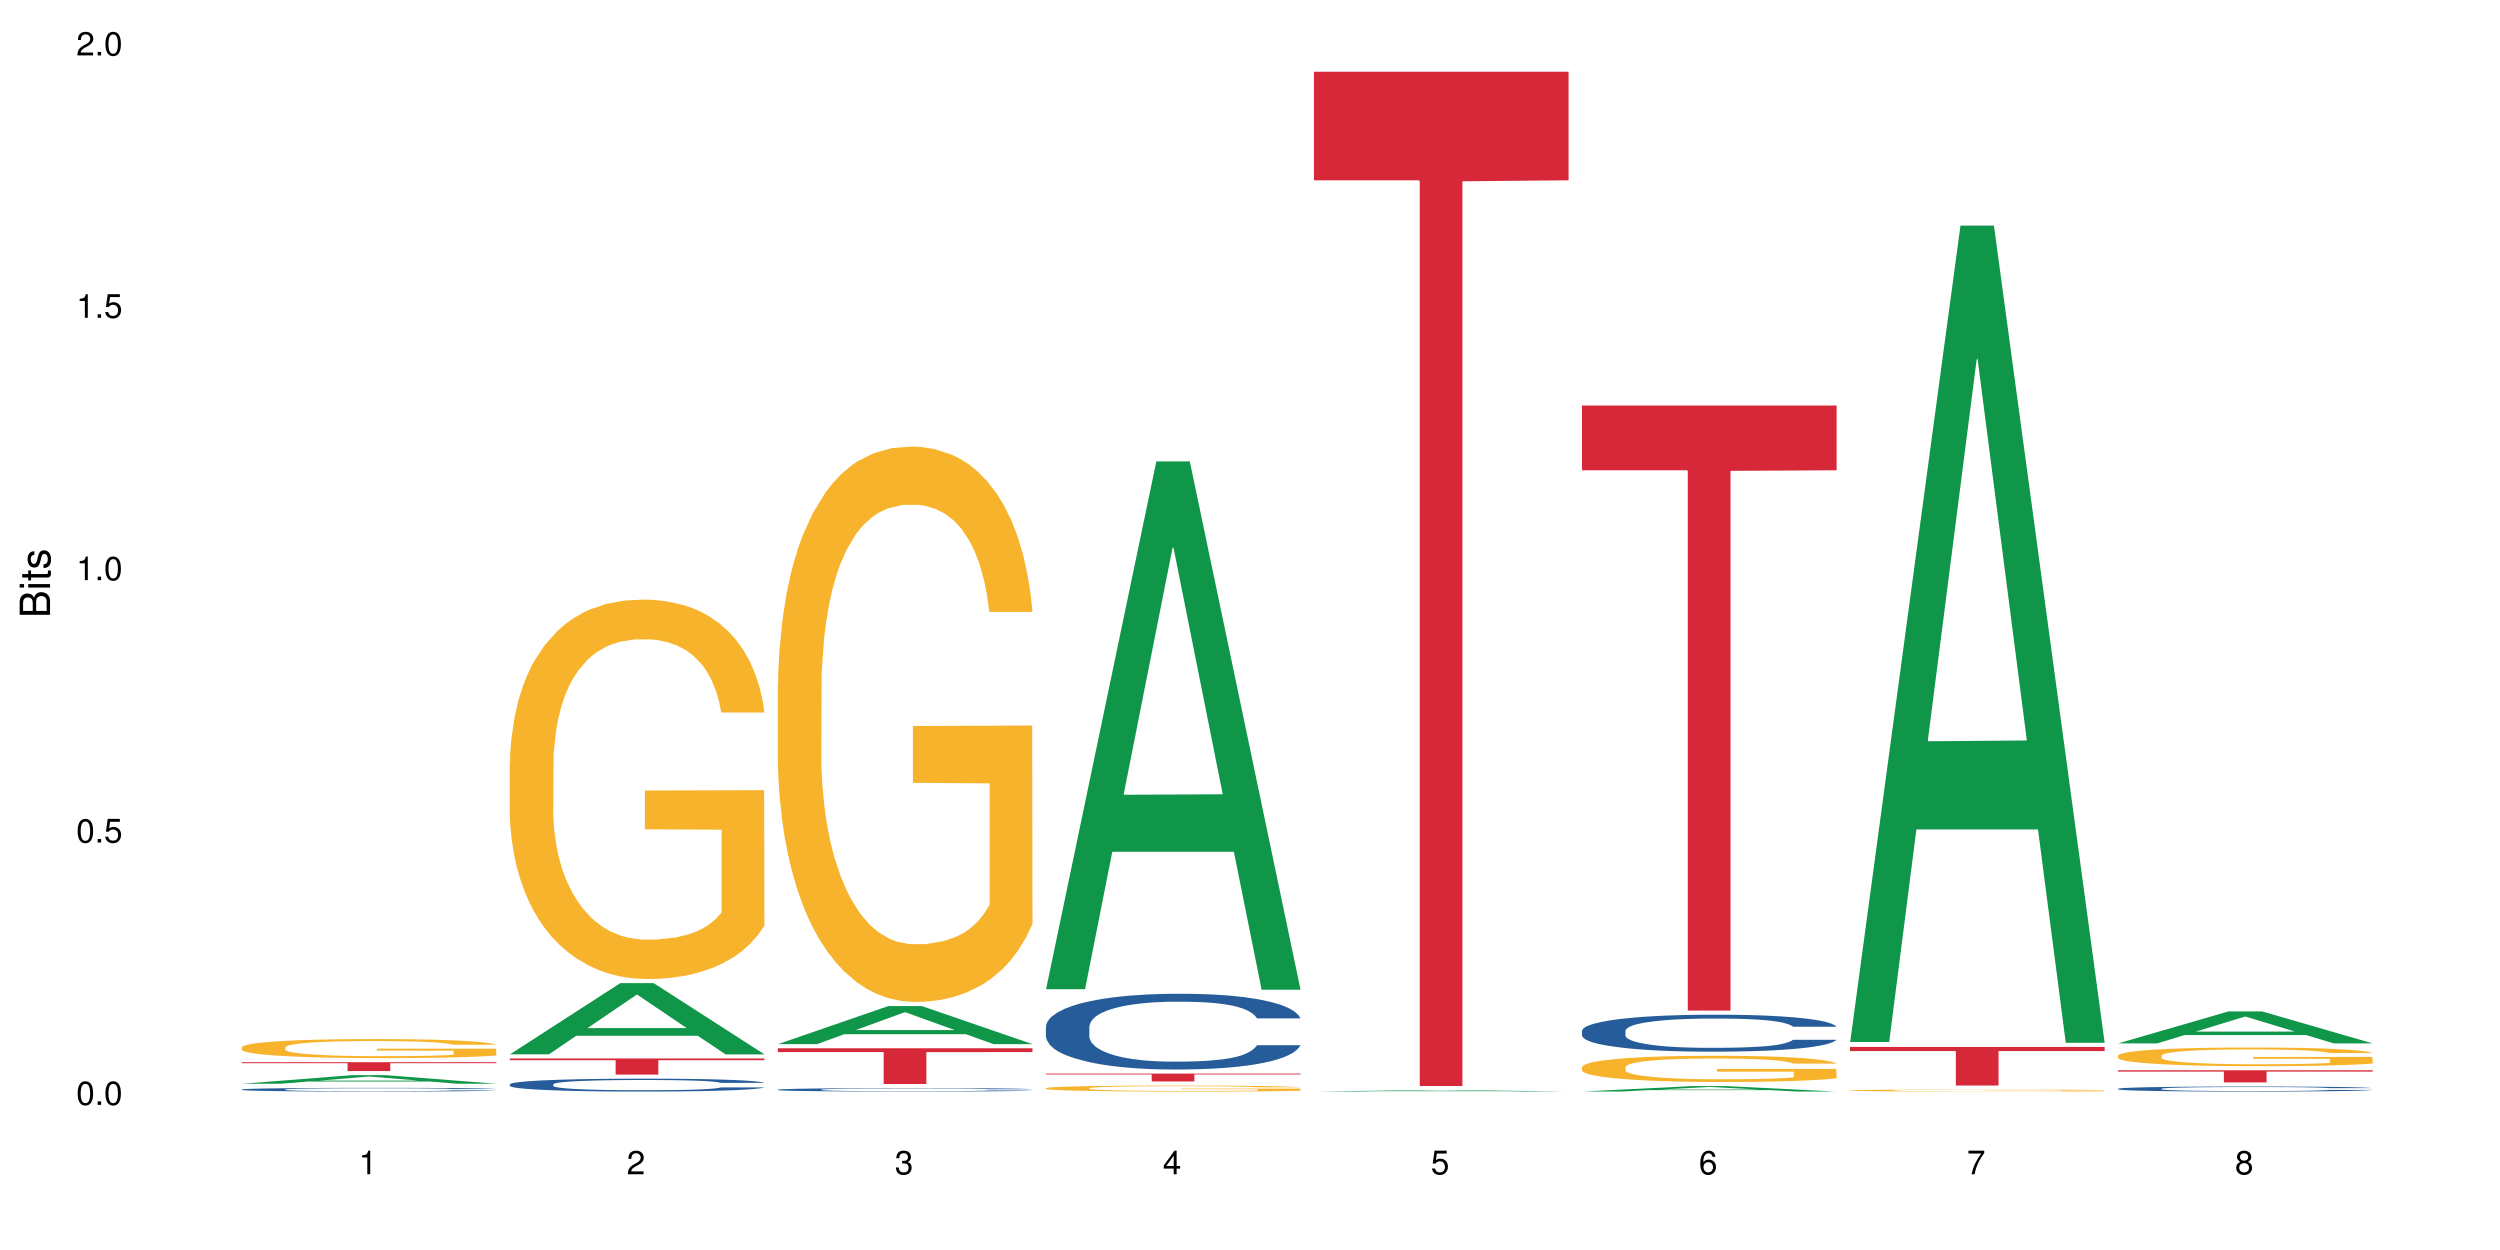 <?xml version="1.0" encoding="UTF-8"?>
<svg xmlns="http://www.w3.org/2000/svg" xmlns:xlink="http://www.w3.org/1999/xlink" width="720pt" height="360pt" viewBox="0 0 720 360" version="1.1">
<defs>
<g>
<symbol overflow="visible" id="glyph0-0">
<path style="stroke:none;" d=""/>
</symbol>
<symbol overflow="visible" id="glyph0-1">
<path style="stroke:none;" d="M 2.641 -6.797 C 2 -6.797 1.422 -6.531 1.078 -6.047 C 0.641 -5.453 0.406 -4.547 0.406 -3.297 C 0.406 -1 1.188 0.219 2.641 0.219 C 4.078 0.219 4.859 -1 4.859 -3.234 C 4.859 -4.562 4.656 -5.438 4.203 -6.047 C 3.844 -6.531 3.281 -6.797 2.641 -6.797 Z M 2.641 -6.047 C 3.547 -6.047 4 -5.125 4 -3.312 C 4 -1.375 3.562 -0.484 2.625 -0.484 C 1.734 -0.484 1.281 -1.422 1.281 -3.281 C 1.281 -5.141 1.734 -6.047 2.641 -6.047 Z M 2.641 -6.047 "/>
</symbol>
<symbol overflow="visible" id="glyph0-2">
<path style="stroke:none;" d="M 1.828 -1 L 0.828 -1 L 0.828 0 L 1.828 0 Z M 1.828 -1 "/>
</symbol>
<symbol overflow="visible" id="glyph0-3">
<path style="stroke:none;" d="M 4.562 -6.797 L 1.062 -6.797 L 0.547 -3.094 L 1.328 -3.094 C 1.719 -3.562 2.047 -3.734 2.578 -3.734 C 3.484 -3.734 4.062 -3.109 4.062 -2.094 C 4.062 -1.125 3.484 -0.531 2.578 -0.531 C 1.828 -0.531 1.375 -0.906 1.188 -1.672 L 0.328 -1.672 C 0.453 -1.109 0.547 -0.844 0.75 -0.594 C 1.125 -0.078 1.828 0.219 2.594 0.219 C 3.969 0.219 4.922 -0.781 4.922 -2.219 C 4.922 -3.562 4.031 -4.484 2.719 -4.484 C 2.25 -4.484 1.859 -4.359 1.469 -4.062 L 1.734 -5.969 L 4.562 -5.969 Z M 4.562 -6.797 "/>
</symbol>
<symbol overflow="visible" id="glyph0-4">
<path style="stroke:none;" d="M 2.484 -4.844 L 2.484 0 L 3.328 0 L 3.328 -6.797 L 2.766 -6.797 C 2.469 -5.75 2.281 -5.609 0.984 -5.453 L 0.984 -4.844 Z M 2.484 -4.844 "/>
</symbol>
<symbol overflow="visible" id="glyph0-5">
<path style="stroke:none;" d="M 4.859 -0.828 L 1.281 -0.828 C 1.359 -1.391 1.672 -1.75 2.5 -2.234 L 3.469 -2.75 C 4.406 -3.266 4.906 -3.969 4.906 -4.812 C 4.906 -5.375 4.672 -5.906 4.266 -6.266 C 3.859 -6.625 3.375 -6.797 2.719 -6.797 C 1.859 -6.797 1.219 -6.5 0.844 -5.922 C 0.609 -5.562 0.5 -5.125 0.484 -4.438 L 1.328 -4.438 C 1.359 -4.906 1.406 -5.188 1.531 -5.406 C 1.75 -5.812 2.188 -6.062 2.703 -6.062 C 3.469 -6.062 4.031 -5.516 4.031 -4.781 C 4.031 -4.25 3.719 -3.797 3.125 -3.438 L 2.234 -2.938 C 0.812 -2.141 0.406 -1.5 0.328 0 L 4.859 0 Z M 4.859 -0.828 "/>
</symbol>
<symbol overflow="visible" id="glyph0-6">
<path style="stroke:none;" d="M 2.125 -3.125 L 2.578 -3.125 C 3.516 -3.125 3.984 -2.703 3.984 -1.891 C 3.984 -1.031 3.469 -0.531 2.578 -0.531 C 1.656 -0.531 1.203 -0.984 1.156 -1.969 L 0.312 -1.969 C 0.344 -1.422 0.438 -1.078 0.609 -0.766 C 0.953 -0.109 1.625 0.219 2.547 0.219 C 3.953 0.219 4.859 -0.609 4.859 -1.906 C 4.859 -2.766 4.516 -3.25 3.703 -3.516 C 4.344 -3.766 4.656 -4.25 4.656 -4.938 C 4.656 -6.109 3.875 -6.797 2.578 -6.797 C 1.203 -6.797 0.484 -6.047 0.453 -4.609 L 1.297 -4.609 C 1.312 -5.016 1.344 -5.25 1.453 -5.453 C 1.641 -5.828 2.062 -6.062 2.594 -6.062 C 3.344 -6.062 3.797 -5.625 3.797 -4.906 C 3.797 -4.422 3.609 -4.141 3.25 -3.984 C 3.016 -3.891 2.719 -3.844 2.125 -3.844 Z M 2.125 -3.125 "/>
</symbol>
<symbol overflow="visible" id="glyph0-7">
<path style="stroke:none;" d="M 3.141 -1.625 L 3.141 0 L 3.984 0 L 3.984 -1.625 L 4.984 -1.625 L 4.984 -2.391 L 3.984 -2.391 L 3.984 -6.797 L 3.359 -6.797 L 0.266 -2.516 L 0.266 -1.625 Z M 3.141 -2.391 L 1 -2.391 L 3.141 -5.359 Z M 3.141 -2.391 "/>
</symbol>
<symbol overflow="visible" id="glyph0-8">
<path style="stroke:none;" d="M 4.781 -5.031 C 4.609 -6.141 3.891 -6.797 2.844 -6.797 C 2.094 -6.797 1.422 -6.438 1.031 -5.828 C 0.609 -5.172 0.406 -4.344 0.406 -3.094 C 0.406 -1.953 0.578 -1.234 0.984 -0.625 C 1.359 -0.078 1.953 0.219 2.703 0.219 C 3.984 0.219 4.922 -0.734 4.922 -2.078 C 4.922 -3.344 4.062 -4.234 2.844 -4.234 C 2.172 -4.234 1.641 -3.969 1.281 -3.469 C 1.281 -5.125 1.828 -6.047 2.797 -6.047 C 3.391 -6.047 3.797 -5.672 3.938 -5.031 Z M 2.734 -3.484 C 3.547 -3.484 4.062 -2.922 4.062 -2 C 4.062 -1.156 3.484 -0.531 2.703 -0.531 C 1.922 -0.531 1.328 -1.188 1.328 -2.047 C 1.328 -2.891 1.906 -3.484 2.734 -3.484 Z M 2.734 -3.484 "/>
</symbol>
<symbol overflow="visible" id="glyph0-9">
<path style="stroke:none;" d="M 4.984 -6.797 L 0.438 -6.797 L 0.438 -5.969 L 4.109 -5.969 C 2.5 -3.656 1.828 -2.234 1.328 0 L 2.219 0 C 2.594 -2.172 3.453 -4.047 4.984 -6.094 Z M 4.984 -6.797 "/>
</symbol>
<symbol overflow="visible" id="glyph0-10">
<path style="stroke:none;" d="M 3.75 -3.578 C 4.453 -4 4.688 -4.344 4.688 -4.984 C 4.688 -6.047 3.844 -6.797 2.641 -6.797 C 1.438 -6.797 0.594 -6.047 0.594 -4.984 C 0.594 -4.359 0.828 -4.016 1.516 -3.578 C 0.734 -3.203 0.359 -2.641 0.359 -1.891 C 0.359 -0.641 1.297 0.219 2.641 0.219 C 3.984 0.219 4.922 -0.641 4.922 -1.875 C 4.922 -2.641 4.531 -3.203 3.75 -3.578 Z M 2.641 -6.047 C 3.359 -6.047 3.812 -5.625 3.812 -4.969 C 3.812 -4.344 3.344 -3.922 2.641 -3.922 C 1.922 -3.922 1.453 -4.344 1.453 -4.984 C 1.453 -5.625 1.922 -6.047 2.641 -6.047 Z M 2.641 -3.203 C 3.484 -3.203 4.062 -2.672 4.062 -1.875 C 4.062 -1.062 3.484 -0.531 2.625 -0.531 C 1.797 -0.531 1.219 -1.078 1.219 -1.875 C 1.219 -2.672 1.797 -3.203 2.641 -3.203 Z M 2.641 -3.203 "/>
</symbol>
<symbol overflow="visible" id="glyph1-0">
<path style="stroke:none;" d=""/>
</symbol>
<symbol overflow="visible" id="glyph1-1">
<path style="stroke:none;" d="M 0 -0.953 L 0 -4.891 C 0 -5.719 -0.234 -6.344 -0.734 -6.797 C -1.188 -7.234 -1.812 -7.469 -2.5 -7.469 C -3.547 -7.469 -4.188 -7 -4.625 -5.875 C -4.984 -6.672 -5.641 -7.094 -6.531 -7.094 C -7.156 -7.094 -7.734 -6.859 -8.141 -6.391 C -8.562 -5.938 -8.75 -5.344 -8.75 -4.5 L -8.75 -0.953 Z M -4.984 -2.062 L -7.766 -2.062 L -7.766 -4.219 C -7.766 -4.844 -7.688 -5.203 -7.453 -5.5 C -7.219 -5.812 -6.859 -5.969 -6.375 -5.969 C -5.906 -5.969 -5.531 -5.812 -5.297 -5.5 C -5.062 -5.203 -4.984 -4.844 -4.984 -4.219 Z M -0.984 -2.062 L -4 -2.062 L -4 -4.781 C -4 -5.328 -3.859 -5.688 -3.578 -5.953 C -3.297 -6.219 -2.922 -6.359 -2.484 -6.359 C -2.062 -6.359 -1.688 -6.219 -1.406 -5.953 C -1.109 -5.688 -0.984 -5.328 -0.984 -4.781 Z M -0.984 -2.062 "/>
</symbol>
<symbol overflow="visible" id="glyph1-2">
<path style="stroke:none;" d="M -6.281 -1.797 L -6.281 -0.797 L 0 -0.797 L 0 -1.797 Z M -8.75 -1.797 L -8.75 -0.797 L -7.484 -0.797 L -7.484 -1.797 Z M -8.75 -1.797 "/>
</symbol>
<symbol overflow="visible" id="glyph1-3">
<path style="stroke:none;" d="M -6.281 -3.047 L -6.281 -2.016 L -8.016 -2.016 L -8.016 -1.016 L -6.281 -1.016 L -6.281 -0.172 L -5.469 -0.172 L -5.469 -1.016 L -0.719 -1.016 C -0.078 -1.016 0.281 -1.453 0.281 -2.234 C 0.281 -2.469 0.25 -2.719 0.188 -3.047 L -0.641 -3.047 C -0.609 -2.922 -0.594 -2.766 -0.594 -2.562 C -0.594 -2.141 -0.719 -2.016 -1.156 -2.016 L -5.469 -2.016 L -5.469 -3.047 Z M -6.281 -3.047 "/>
</symbol>
<symbol overflow="visible" id="glyph1-4">
<path style="stroke:none;" d="M -4.531 -5.25 C -5.766 -5.25 -6.469 -4.422 -6.469 -2.969 C -6.469 -1.516 -5.719 -0.562 -4.547 -0.562 C -3.562 -0.562 -3.094 -1.062 -2.734 -2.562 L -2.516 -3.484 C -2.344 -4.188 -2.094 -4.469 -1.625 -4.469 C -1.047 -4.469 -0.641 -3.875 -0.641 -3 C -0.641 -2.453 -0.797 -2 -1.062 -1.75 C -1.25 -1.594 -1.422 -1.531 -1.875 -1.469 L -1.875 -0.406 C -0.422 -0.453 0.281 -1.266 0.281 -2.922 C 0.281 -4.5 -0.5 -5.516 -1.719 -5.516 C -2.656 -5.516 -3.172 -4.984 -3.469 -3.734 L -3.703 -2.766 C -3.891 -1.953 -4.156 -1.609 -4.594 -1.609 C -5.172 -1.609 -5.547 -2.125 -5.547 -2.938 C -5.547 -3.75 -5.203 -4.172 -4.531 -4.203 Z M -4.531 -5.25 "/>
</symbol>
</g>
</defs>
<g id="surface86858">
<rect x="0" y="0" width="720" height="360" style="fill:rgb(100%,100%,100%);fill-opacity:1;stroke:none;"/>
<path style=" stroke:none;fill-rule:nonzero;fill:rgb(6.275%,58.824%,28.235%);fill-opacity:1;" d="M 69.629 312.121 L 69.707 312.117 L 101.441 309.641 L 111.078 309.641 L 142.965 312.121 L 131.762 312.121 L 123.77 311.477 L 88.746 311.477 L 80.91 312.121 L 69.629 312.121 L 92.117 311.207 L 120.559 311.203 L 106.375 310.047 L 106.219 310.043 L 106.062 310.051 L 92.039 311.203 L 92.117 311.207 Z M 69.629 312.121 "/>
<path style=" stroke:none;fill-rule:nonzero;fill:rgb(14.51%,36.078%,60%);fill-opacity:1;" d="M 69.629 313.766 L 69.719 313.766 L 69.719 313.742 L 69.988 313.707 L 70.613 313.66 L 71.238 313.625 L 72.848 313.57 L 75.086 313.512 L 77.41 313.469 L 79.109 313.445 L 80.629 313.426 L 84.117 313.391 L 86.355 313.371 L 88.77 313.355 L 91.719 313.336 L 93.867 313.328 L 98.695 313.312 L 102.273 313.305 L 105.047 313.301 L 111.039 313.301 L 114.613 313.305 L 117.207 313.312 L 120.07 313.32 L 122.484 313.328 L 126.688 313.348 L 130.445 313.375 L 132.145 313.391 L 134.828 313.422 L 136.883 313.453 L 138.316 313.477 L 139.926 313.512 L 141.355 313.559 L 142.43 313.605 L 142.965 313.648 L 130.445 313.648 L 129.82 313.609 L 129.102 313.578 L 127.762 313.539 L 126.422 313.512 L 124.543 313.484 L 122.844 313.465 L 120.516 313.445 L 118.461 313.434 L 116.312 313.426 L 114.258 313.418 L 110.32 313.414 L 104.062 313.414 L 100.574 313.422 L 98.695 313.43 L 96.012 313.445 L 94.133 313.457 L 91.898 313.477 L 90.379 313.492 L 88.5 313.52 L 87.16 313.539 L 85.637 313.574 L 84.742 313.598 L 83.938 313.625 L 83.223 313.656 L 82.688 313.691 L 82.328 313.727 L 82.148 313.762 L 82.148 313.914 L 82.328 313.949 L 82.777 313.988 L 83.938 314.051 L 85.637 314.102 L 87.605 314.141 L 89.484 314.172 L 90.559 314.184 L 91.988 314.199 L 94.223 314.219 L 97.445 314.238 L 99.32 314.246 L 102.184 314.254 L 105.137 314.258 L 109.07 314.258 L 112.559 314.254 L 114.883 314.25 L 117.297 314.242 L 120.605 314.227 L 122.664 314.211 L 124.453 314.191 L 125.793 314.172 L 126.688 314.156 L 128.031 314.129 L 129.102 314.094 L 129.906 314.059 L 130.445 314.027 L 142.965 314.027 L 142.43 314.066 L 141.625 314.105 L 140.82 314.133 L 139.566 314.168 L 138.137 314.195 L 136.078 314.23 L 134.379 314.254 L 132.145 314.277 L 130.086 314.297 L 127.852 314.312 L 124.543 314.332 L 122.395 314.344 L 120.07 314.352 L 117.297 314.359 L 113.809 314.367 L 110.055 314.371 L 106.566 314.371 L 102.809 314.367 L 100.035 314.363 L 96.371 314.355 L 91.809 314.34 L 88.5 314.32 L 85.906 314.301 L 83.672 314.281 L 81.168 314.254 L 77.945 314.211 L 75.98 314.18 L 74.637 314.152 L 73.117 314.113 L 72.043 314.078 L 70.793 314.023 L 69.898 313.957 L 69.629 313.902 Z M 69.629 313.766 "/>
<path style=" stroke:none;fill-rule:nonzero;fill:rgb(96.863%,70.196%,16.863%);fill-opacity:1;" d="M 69.629 301.605 L 69.719 301.602 L 69.719 301.5 L 70.078 301.277 L 70.973 300.965 L 72.133 300.711 L 73.387 300.508 L 74.191 300.406 L 75.531 300.254 L 76.695 300.145 L 79.645 299.918 L 83.402 299.707 L 85.461 299.617 L 87.785 299.531 L 91.094 299.438 L 92.613 299.402 L 97.266 299.32 L 102.543 299.273 L 108.355 299.258 L 111.039 299.262 L 114.703 299.281 L 119.711 299.336 L 122.574 299.387 L 124.809 299.438 L 127.137 299.504 L 129.996 299.602 L 132.68 299.723 L 134.828 299.844 L 136.973 299.992 L 138.762 300.152 L 140.281 300.328 L 141.625 300.539 L 142.43 300.715 L 142.965 300.891 L 130.535 300.891 L 129.82 300.715 L 129.016 300.578 L 127.672 300.414 L 126.332 300.293 L 124.988 300.199 L 122.484 300.07 L 120.34 299.988 L 117.656 299.918 L 115.062 299.875 L 112.109 299.844 L 110.32 299.832 L 105.582 299.832 L 101.289 299.867 L 98.785 299.91 L 96.996 299.949 L 94.492 300.023 L 92.973 300.082 L 92.078 300.125 L 89.395 300.277 L 87.605 300.418 L 86.621 300.516 L 85.371 300.664 L 84.477 300.801 L 83.492 301 L 82.953 301.152 L 82.238 301.492 L 82.148 302.395 L 82.418 302.586 L 82.953 302.789 L 83.672 302.969 L 84.742 303.16 L 85.816 303.305 L 87.695 303.5 L 89.305 303.633 L 90.559 303.719 L 92.973 303.852 L 93.957 303.898 L 96.281 303.988 L 98.695 304.059 L 101.648 304.117 L 103.883 304.148 L 107.461 304.172 L 112.02 304.172 L 117.387 304.145 L 120.785 304.102 L 123.109 304.062 L 124.633 304.027 L 126.508 303.973 L 127.852 303.922 L 129.102 303.867 L 130.625 303.781 L 130.625 302.586 L 108.535 302.578 L 108.535 302.02 L 142.875 302.012 L 142.965 303.973 L 141.086 304.109 L 138.762 304.238 L 136.527 304.34 L 134.199 304.422 L 130.891 304.52 L 128.207 304.578 L 124.094 304.648 L 120.34 304.695 L 116.402 304.723 L 112.914 304.738 L 108.801 304.746 L 105.137 304.734 L 101.199 304.703 L 98.07 304.664 L 95.207 304.613 L 92.344 304.547 L 88.77 304.445 L 86.441 304.359 L 84.027 304.254 L 81.613 304.129 L 79.469 303.992 L 78.035 303.887 L 76.605 303.766 L 75.086 303.617 L 73.652 303.445 L 72.582 303.289 L 71.598 303.117 L 70.883 302.949 L 70.164 302.727 L 69.809 302.543 L 69.629 302.391 Z M 69.629 301.605 "/>
<path style=" stroke:none;fill-rule:nonzero;fill:rgb(83.922%,15.686%,22.353%);fill-opacity:1;" d="M 69.629 305.922 L 142.965 305.922 L 142.965 306.195 L 112.402 306.199 L 112.402 308.461 L 100.105 308.461 L 100.105 306.199 L 99.926 306.195 L 69.629 306.195 Z M 69.629 305.922 "/>
<path style=" stroke:none;fill-rule:nonzero;fill:rgb(6.275%,58.824%,28.235%);fill-opacity:1;" d="M 146.824 303.645 L 146.902 303.625 L 178.637 283.145 L 188.273 283.145 L 220.16 303.664 L 208.957 303.664 L 200.965 298.309 L 165.941 298.309 L 158.109 303.645 L 146.824 303.645 L 169.312 296.094 L 197.754 296.074 L 183.57 286.496 L 183.414 286.477 L 183.258 286.535 L 169.234 296.074 L 169.312 296.094 Z M 146.824 303.645 "/>
<path style=" stroke:none;fill-rule:nonzero;fill:rgb(14.51%,36.078%,60%);fill-opacity:1;" d="M 146.824 312.273 L 146.914 312.27 L 146.914 312.188 L 147.184 312.059 L 147.809 311.895 L 148.434 311.785 L 150.043 311.586 L 152.281 311.391 L 154.605 311.242 L 156.305 311.152 L 157.824 311.086 L 161.312 310.961 L 163.551 310.895 L 165.965 310.836 L 168.914 310.781 L 171.062 310.746 L 175.891 310.691 L 179.469 310.668 L 182.242 310.656 L 188.234 310.656 L 191.812 310.672 L 194.406 310.688 L 197.266 310.715 L 199.68 310.746 L 203.883 310.82 L 207.641 310.914 L 209.34 310.969 L 212.023 311.074 L 214.078 311.176 L 215.512 311.266 L 217.121 311.391 L 218.551 311.543 L 219.625 311.715 L 220.16 311.863 L 207.641 311.863 L 207.016 311.727 L 206.301 311.621 L 204.957 311.48 L 203.617 311.383 L 201.738 311.285 L 200.039 311.223 L 197.715 311.156 L 195.656 311.117 L 193.512 311.086 L 191.453 311.066 L 187.52 311.043 L 182.957 311.043 L 181.258 311.051 L 177.77 311.078 L 175.891 311.102 L 173.207 311.148 L 171.332 311.195 L 169.094 311.262 L 167.574 311.32 L 165.695 311.406 L 164.355 311.484 L 162.836 311.598 L 161.941 311.684 L 161.137 311.777 L 160.418 311.891 L 159.883 312.008 L 159.523 312.133 L 159.348 312.258 L 159.348 312.781 L 159.523 312.906 L 159.973 313.047 L 161.137 313.254 L 162.836 313.434 L 164.801 313.578 L 166.68 313.68 L 167.754 313.727 L 169.184 313.781 L 171.418 313.848 L 174.641 313.914 L 176.516 313.941 L 179.379 313.969 L 182.332 313.984 L 186.266 313.984 L 189.754 313.969 L 192.078 313.953 L 194.492 313.926 L 197.805 313.867 L 199.859 313.812 L 201.648 313.75 L 202.988 313.684 L 203.883 313.629 L 205.227 313.527 L 206.301 313.41 L 207.105 313.293 L 207.641 313.176 L 220.16 313.176 L 219.625 313.312 L 218.82 313.445 L 218.016 313.543 L 216.762 313.66 L 215.332 313.766 L 213.273 313.887 L 211.574 313.965 L 209.34 314.047 L 207.281 314.113 L 205.047 314.172 L 201.738 314.238 L 199.59 314.273 L 197.266 314.305 L 194.492 314.328 L 191.004 314.355 L 187.25 314.367 L 183.762 314.371 L 180.004 314.363 L 177.234 314.352 L 173.566 314.32 L 169.004 314.258 L 165.695 314.195 L 163.102 314.129 L 160.867 314.062 L 158.363 313.969 L 155.145 313.82 L 153.176 313.707 L 151.832 313.609 L 150.312 313.477 L 149.238 313.359 L 147.988 313.168 L 147.094 312.93 L 146.824 312.742 Z M 146.824 312.273 "/>
<path style=" stroke:none;fill-rule:nonzero;fill:rgb(96.863%,70.196%,16.863%);fill-opacity:1;" d="M 146.824 219.484 L 146.914 219.383 L 146.914 217.387 L 147.273 212.895 L 148.168 206.707 L 149.328 201.617 L 150.582 197.625 L 151.387 195.527 L 152.727 192.535 L 153.891 190.34 L 156.844 185.848 L 160.598 181.652 L 162.656 179.859 L 164.98 178.16 L 168.289 176.266 L 169.809 175.566 L 174.461 173.969 L 179.738 172.969 L 185.551 172.672 L 188.234 172.77 L 191.898 173.172 L 196.91 174.27 L 199.77 175.266 L 202.008 176.266 L 204.332 177.562 L 207.195 179.559 L 209.875 181.953 L 212.023 184.348 L 214.168 187.344 L 215.957 190.539 L 217.477 194.031 L 218.82 198.223 L 219.625 201.715 L 220.16 205.211 L 207.73 205.211 L 207.016 201.715 L 206.211 199.023 L 204.867 195.727 L 203.527 193.332 L 202.184 191.438 L 199.68 188.84 L 197.535 187.242 L 194.852 185.848 L 192.258 184.949 L 189.305 184.348 L 187.52 184.148 L 182.777 184.148 L 178.484 184.848 L 175.98 185.648 L 174.191 186.445 L 171.688 187.941 L 170.168 189.141 L 169.273 189.938 L 166.59 193.031 L 164.801 195.828 L 163.816 197.723 L 162.566 200.719 L 161.672 203.414 L 160.688 207.406 L 160.152 210.398 L 159.434 217.188 L 159.348 235.152 L 159.613 238.945 L 160.152 243.039 L 160.867 246.633 L 161.941 250.426 L 163.012 253.32 L 164.891 257.211 L 166.5 259.809 L 167.754 261.504 L 170.168 264.199 L 171.152 265.098 L 173.477 266.895 L 175.891 268.293 L 178.844 269.488 L 181.078 270.09 L 184.656 270.586 L 189.219 270.586 L 194.582 269.988 L 197.98 269.191 L 200.309 268.391 L 201.828 267.691 L 203.707 266.594 L 205.047 265.598 L 206.301 264.5 L 207.82 262.801 L 207.82 238.945 L 185.73 238.848 L 185.73 227.668 L 220.07 227.566 L 220.16 266.594 L 218.285 269.289 L 215.957 271.887 L 213.723 273.883 L 211.398 275.578 L 208.086 277.473 L 205.406 278.672 L 201.289 280.07 L 197.535 280.969 L 193.598 281.566 L 190.113 281.867 L 185.996 281.965 L 182.332 281.766 L 178.395 281.168 L 175.266 280.367 L 172.402 279.371 L 169.543 278.074 L 165.965 275.977 L 163.641 274.281 L 161.223 272.184 L 158.809 269.688 L 156.664 266.992 L 155.23 264.898 L 153.801 262.504 L 152.281 259.508 L 150.852 256.113 L 149.777 253.02 L 148.793 249.527 L 148.078 246.234 L 147.363 241.742 L 147.004 238.148 L 146.824 235.055 Z M 146.824 219.484 "/>
<path style=" stroke:none;fill-rule:nonzero;fill:rgb(83.922%,15.686%,22.353%);fill-opacity:1;" d="M 146.824 304.844 L 220.16 304.844 L 220.16 305.34 L 189.598 305.344 L 189.598 309.477 L 177.301 309.477 L 177.301 305.348 L 177.121 305.34 L 146.824 305.34 Z M 146.824 304.844 "/>
<path style=" stroke:none;fill-rule:nonzero;fill:rgb(6.275%,58.824%,28.235%);fill-opacity:1;" d="M 224.02 300.707 L 224.098 300.699 L 255.832 289.746 L 265.469 289.746 L 297.355 300.719 L 286.152 300.719 L 278.16 297.855 L 243.141 297.855 L 235.305 300.707 L 224.02 300.707 L 246.508 296.668 L 274.949 296.66 L 260.77 291.539 L 260.609 291.527 L 260.453 291.559 L 246.43 296.66 L 246.508 296.668 Z M 224.02 300.707 "/>
<path style=" stroke:none;fill-rule:nonzero;fill:rgb(14.51%,36.078%,60%);fill-opacity:1;" d="M 224.02 313.809 L 224.109 313.809 L 224.109 313.789 L 224.379 313.754 L 225.004 313.711 L 225.633 313.68 L 227.242 313.625 L 229.477 313.574 L 231.801 313.535 L 233.5 313.512 L 235.023 313.492 L 238.508 313.457 L 240.746 313.441 L 243.16 313.426 L 246.113 313.41 L 248.258 313.402 L 253.086 313.387 L 256.664 313.383 L 259.438 313.379 L 265.43 313.379 L 269.008 313.383 L 271.602 313.387 L 274.461 313.395 L 276.875 313.402 L 281.082 313.422 L 284.836 313.445 L 286.535 313.461 L 289.219 313.488 L 291.277 313.516 L 292.707 313.539 L 294.316 313.574 L 295.746 313.613 L 296.82 313.66 L 297.355 313.699 L 284.836 313.699 L 284.211 313.664 L 283.496 313.637 L 282.152 313.598 L 280.812 313.574 L 278.934 313.547 L 277.234 313.527 L 274.91 313.512 L 272.852 313.5 L 270.707 313.492 L 268.648 313.488 L 264.715 313.48 L 260.152 313.48 L 258.453 313.484 L 254.965 313.492 L 253.086 313.496 L 250.406 313.512 L 248.527 313.523 L 246.289 313.539 L 244.77 313.555 L 242.891 313.578 L 241.551 313.598 L 240.031 313.629 L 239.137 313.652 L 238.332 313.676 L 237.613 313.707 L 237.078 313.738 L 236.723 313.773 L 236.543 313.805 L 236.543 313.945 L 236.723 313.98 L 237.168 314.016 L 238.332 314.07 L 240.031 314.121 L 241.996 314.16 L 243.875 314.188 L 244.949 314.199 L 246.379 314.211 L 248.617 314.23 L 251.836 314.25 L 253.715 314.258 L 256.574 314.262 L 259.527 314.266 L 263.461 314.266 L 266.949 314.262 L 269.273 314.258 L 271.691 314.25 L 275 314.238 L 277.055 314.223 L 278.844 314.203 L 280.188 314.188 L 281.082 314.172 L 282.422 314.145 L 283.496 314.113 L 284.301 314.082 L 284.836 314.051 L 297.355 314.051 L 296.82 314.086 L 296.016 314.121 L 295.211 314.148 L 293.957 314.18 L 292.527 314.211 L 290.473 314.242 L 288.773 314.262 L 286.535 314.285 L 284.48 314.301 L 282.242 314.316 L 278.934 314.336 L 276.789 314.344 L 274.461 314.352 L 271.691 314.359 L 268.203 314.367 L 264.445 314.371 L 260.957 314.371 L 257.203 314.367 L 254.43 314.363 L 250.762 314.355 L 246.199 314.34 L 242.891 314.324 L 240.297 314.305 L 238.062 314.289 L 235.559 314.262 L 232.34 314.223 L 230.371 314.191 L 229.031 314.168 L 227.508 314.133 L 226.438 314.102 L 225.184 314.051 L 224.289 313.984 L 224.02 313.934 Z M 224.02 313.809 "/>
<path style=" stroke:none;fill-rule:nonzero;fill:rgb(96.863%,70.196%,16.863%);fill-opacity:1;" d="M 224.02 197.117 L 224.109 196.973 L 224.109 194.051 L 224.469 187.477 L 225.363 178.422 L 226.523 170.969 L 227.777 165.125 L 228.582 162.059 L 229.926 157.676 L 231.086 154.461 L 234.039 147.891 L 237.793 141.754 L 239.852 139.125 L 242.176 136.641 L 245.484 133.863 L 247.004 132.844 L 251.656 130.504 L 256.934 129.043 L 262.746 128.605 L 265.43 128.754 L 269.098 129.336 L 274.105 130.945 L 276.965 132.402 L 279.203 133.863 L 281.527 135.766 L 284.391 138.688 L 287.074 142.191 L 289.219 145.699 L 291.367 150.082 L 293.152 154.754 L 294.676 159.867 L 296.016 166.004 L 296.82 171.117 L 297.355 176.23 L 284.926 176.23 L 284.211 171.117 L 283.406 167.172 L 282.062 162.352 L 280.723 158.844 L 279.383 156.07 L 276.875 152.27 L 274.73 149.934 L 272.047 147.891 L 269.453 146.574 L 266.504 145.699 L 264.715 145.406 L 259.973 145.406 L 255.68 146.43 L 253.176 147.598 L 251.387 148.766 L 248.883 150.957 L 247.363 152.711 L 246.469 153.879 L 243.785 158.406 L 241.996 162.496 L 241.016 165.273 L 239.762 169.656 L 238.867 173.598 L 237.883 179.441 L 237.348 183.824 L 236.633 193.758 L 236.543 220.055 L 236.809 225.605 L 237.348 231.594 L 238.062 236.852 L 239.137 242.402 L 240.207 246.641 L 242.086 252.336 L 243.695 256.137 L 244.949 258.617 L 247.363 262.562 L 248.348 263.879 L 250.672 266.508 L 253.086 268.551 L 256.039 270.305 L 258.273 271.184 L 261.852 271.914 L 266.414 271.914 L 271.777 271.035 L 275.176 269.867 L 277.504 268.699 L 279.023 267.676 L 280.902 266.07 L 282.242 264.609 L 283.496 263 L 285.016 260.52 L 285.016 225.605 L 262.926 225.457 L 262.926 209.098 L 297.27 208.949 L 297.355 266.07 L 295.48 270.012 L 293.152 273.812 L 290.918 276.734 L 288.594 279.215 L 285.285 281.992 L 282.602 283.746 L 278.488 285.789 L 274.73 287.105 L 270.797 287.98 L 267.309 288.418 L 263.195 288.566 L 259.527 288.273 L 255.59 287.398 L 252.461 286.227 L 249.598 284.766 L 246.738 282.867 L 243.16 279.801 L 240.836 277.316 L 238.422 274.25 L 236.004 270.598 L 233.859 266.652 L 232.43 263.586 L 230.996 260.078 L 229.477 255.695 L 228.047 250.73 L 226.973 246.203 L 225.988 241.09 L 225.273 236.27 L 224.559 229.695 L 224.199 224.438 L 224.02 219.906 Z M 224.02 197.117 "/>
<path style=" stroke:none;fill-rule:nonzero;fill:rgb(83.922%,15.686%,22.353%);fill-opacity:1;" d="M 224.02 301.898 L 297.355 301.898 L 297.355 303 L 266.793 303.012 L 266.793 312.199 L 254.496 312.199 L 254.496 303.02 L 254.316 303 L 224.02 303 Z M 224.02 301.898 "/>
<path style=" stroke:none;fill-rule:nonzero;fill:rgb(6.275%,58.824%,28.235%);fill-opacity:1;" d="M 301.219 284.898 L 301.297 284.754 L 333.027 132.879 L 342.664 132.879 L 374.555 285.043 L 363.348 285.043 L 355.355 245.32 L 320.336 245.32 L 312.5 284.898 L 301.219 284.898 L 323.703 228.891 L 352.145 228.75 L 337.965 157.742 L 337.809 157.598 L 337.648 158.027 L 323.625 228.75 L 323.703 228.891 Z M 301.219 284.898 "/>
<path style=" stroke:none;fill-rule:nonzero;fill:rgb(14.51%,36.078%,60%);fill-opacity:1;" d="M 301.219 295.707 L 301.305 295.688 L 301.305 295.207 L 301.574 294.449 L 302.199 293.496 L 302.828 292.836 L 304.438 291.66 L 306.672 290.523 L 308.996 289.648 L 310.695 289.129 L 312.219 288.73 L 315.707 287.996 L 317.941 287.617 L 320.355 287.277 L 323.309 286.938 L 325.453 286.738 L 330.285 286.422 L 333.859 286.281 L 336.633 286.219 L 342.625 286.219 L 346.203 286.301 L 348.797 286.398 L 351.656 286.559 L 354.074 286.738 L 358.277 287.176 L 362.031 287.734 L 363.73 288.055 L 366.414 288.672 L 368.473 289.27 L 369.902 289.789 L 371.512 290.523 L 372.945 291.422 L 374.016 292.438 L 374.555 293.297 L 362.031 293.297 L 361.406 292.5 L 360.691 291.879 L 359.348 291.062 L 358.008 290.484 L 356.129 289.906 L 354.43 289.527 L 352.105 289.148 L 350.047 288.91 L 347.902 288.73 L 345.844 288.613 L 341.91 288.492 L 337.348 288.492 L 335.648 288.531 L 332.16 288.691 L 330.285 288.832 L 327.602 289.109 L 325.723 289.371 L 323.484 289.77 L 321.965 290.105 L 320.086 290.625 L 318.746 291.082 L 317.227 291.742 L 316.332 292.238 L 315.527 292.797 L 314.812 293.453 L 314.273 294.152 L 313.918 294.891 L 313.738 295.605 L 313.738 298.695 L 313.918 299.414 L 314.363 300.25 L 315.527 301.465 L 317.227 302.523 L 319.195 303.359 L 321.07 303.957 L 322.145 304.234 L 323.574 304.555 L 325.812 304.953 L 329.031 305.352 L 330.91 305.512 L 333.77 305.672 L 336.723 305.75 L 340.656 305.75 L 344.145 305.672 L 346.473 305.57 L 348.887 305.41 L 352.195 305.074 L 354.25 304.754 L 356.039 304.375 L 357.383 303.996 L 358.277 303.68 L 359.617 303.059 L 360.691 302.383 L 361.496 301.684 L 362.031 301.008 L 374.555 301.008 L 374.016 301.805 L 373.211 302.582 L 372.406 303.16 L 371.156 303.859 L 369.723 304.477 L 367.668 305.172 L 365.969 305.633 L 363.73 306.129 L 361.676 306.508 L 359.438 306.848 L 356.129 307.246 L 353.984 307.445 L 351.656 307.625 L 348.887 307.785 L 345.398 307.922 L 341.641 308.004 L 338.152 308.023 L 334.398 307.984 L 331.625 307.902 L 327.957 307.723 L 323.398 307.363 L 320.086 306.984 L 317.496 306.609 L 315.258 306.211 L 312.754 305.672 L 309.535 304.793 L 307.566 304.117 L 306.227 303.559 L 304.707 302.781 L 303.633 302.082 L 302.379 300.969 L 301.484 299.555 L 301.219 298.457 Z M 301.219 295.707 "/>
<path style=" stroke:none;fill-rule:nonzero;fill:rgb(96.863%,70.196%,16.863%);fill-opacity:1;" d="M 301.219 313.387 L 301.305 313.383 L 301.305 313.352 L 301.664 313.281 L 302.559 313.184 L 303.723 313.102 L 304.973 313.039 L 305.777 313.008 L 307.121 312.961 L 308.281 312.926 L 311.234 312.855 L 314.988 312.789 L 317.047 312.762 L 319.371 312.734 L 322.68 312.703 L 324.203 312.691 L 328.852 312.668 L 334.129 312.652 L 339.941 312.648 L 342.625 312.648 L 346.293 312.656 L 351.301 312.672 L 354.164 312.688 L 356.398 312.703 L 358.723 312.723 L 361.586 312.754 L 364.27 312.793 L 366.414 312.832 L 368.562 312.879 L 370.352 312.93 L 371.871 312.984 L 373.211 313.051 L 374.016 313.105 L 374.555 313.16 L 362.121 313.16 L 361.406 313.105 L 360.602 313.062 L 359.262 313.012 L 357.918 312.973 L 356.578 312.941 L 354.074 312.902 L 351.926 312.875 L 349.242 312.855 L 346.648 312.84 L 343.699 312.832 L 341.91 312.828 L 337.168 312.828 L 332.875 312.84 L 330.371 312.852 L 328.586 312.863 L 326.078 312.887 L 324.559 312.906 L 323.664 312.918 L 320.98 312.969 L 319.195 313.012 L 318.211 313.043 L 316.957 313.09 L 316.062 313.133 L 315.078 313.195 L 314.543 313.242 L 313.828 313.348 L 313.738 313.633 L 314.008 313.691 L 314.543 313.758 L 315.258 313.812 L 316.332 313.875 L 317.406 313.918 L 319.281 313.98 L 320.895 314.02 L 322.145 314.047 L 324.559 314.09 L 325.543 314.105 L 327.867 314.133 L 330.285 314.156 L 333.234 314.176 L 335.469 314.184 L 339.047 314.191 L 343.609 314.191 L 348.977 314.184 L 352.375 314.168 L 354.699 314.156 L 356.219 314.145 L 358.098 314.129 L 359.438 314.113 L 360.691 314.094 L 362.211 314.07 L 362.211 313.691 L 340.121 313.691 L 340.121 313.516 L 374.465 313.512 L 374.555 314.129 L 372.676 314.172 L 370.352 314.211 L 368.113 314.242 L 365.789 314.27 L 362.48 314.301 L 359.797 314.32 L 355.684 314.34 L 351.926 314.355 L 347.992 314.363 L 344.504 314.367 L 340.391 314.371 L 336.723 314.367 L 332.789 314.359 L 329.656 314.344 L 326.797 314.328 L 323.934 314.309 L 320.355 314.277 L 318.031 314.25 L 315.617 314.215 L 313.203 314.176 L 311.055 314.133 L 309.625 314.102 L 308.191 314.062 L 306.672 314.016 L 305.242 313.965 L 304.168 313.914 L 303.184 313.859 L 302.469 313.809 L 301.754 313.734 L 301.395 313.68 L 301.219 313.629 Z M 301.219 313.387 "/>
<path style=" stroke:none;fill-rule:nonzero;fill:rgb(83.922%,15.686%,22.353%);fill-opacity:1;" d="M 301.219 309.203 L 374.555 309.203 L 374.555 309.445 L 343.988 309.445 L 343.988 311.469 L 331.691 311.469 L 331.691 309.449 L 331.516 309.445 L 301.219 309.445 Z M 301.219 309.203 "/>
<path style=" stroke:none;fill-rule:nonzero;fill:rgb(6.275%,58.824%,28.235%);fill-opacity:1;" d="M 378.414 314.371 L 378.492 314.371 L 410.223 313.949 L 419.859 313.949 L 451.75 314.371 L 440.547 314.371 L 432.555 314.262 L 397.531 314.262 L 389.695 314.371 L 378.414 314.371 L 400.898 314.215 L 429.34 314.215 L 415.16 314.02 L 414.848 314.02 L 400.82 314.215 L 400.898 314.215 Z M 378.414 314.371 "/>
<path style=" stroke:none;fill-rule:nonzero;fill:rgb(83.922%,15.686%,22.353%);fill-opacity:1;" d="M 378.414 20.664 L 451.75 20.664 L 451.75 51.93 L 421.184 52.207 L 421.184 312.77 L 408.887 312.77 L 408.887 52.48 L 408.711 51.93 L 378.414 51.93 Z M 378.414 20.664 "/>
<path style=" stroke:none;fill-rule:nonzero;fill:rgb(6.275%,58.824%,28.235%);fill-opacity:1;" d="M 455.609 314.371 L 455.688 314.367 L 487.418 312.793 L 497.055 312.793 L 528.945 314.371 L 517.742 314.371 L 509.75 313.957 L 474.727 313.957 L 466.891 314.371 L 455.609 314.371 L 478.094 313.789 L 506.535 313.785 L 492.355 313.051 L 492.199 313.047 L 492.043 313.051 L 478.016 313.785 L 478.094 313.789 Z M 455.609 314.371 "/>
<path style=" stroke:none;fill-rule:nonzero;fill:rgb(14.51%,36.078%,60%);fill-opacity:1;" d="M 455.609 296.871 L 455.699 296.859 L 455.699 296.629 L 455.965 296.258 L 456.594 295.789 L 457.219 295.469 L 458.828 294.895 L 461.066 294.34 L 463.391 293.914 L 465.09 293.66 L 466.609 293.465 L 470.098 293.105 L 472.332 292.922 L 474.746 292.754 L 477.699 292.59 L 479.848 292.492 L 484.676 292.336 L 488.254 292.27 L 491.023 292.238 L 497.016 292.238 L 500.594 292.277 L 503.188 292.328 L 506.051 292.406 L 508.465 292.492 L 512.668 292.707 L 516.426 292.98 L 518.125 293.133 L 520.805 293.438 L 522.863 293.727 L 524.293 293.98 L 525.906 294.34 L 527.336 294.777 L 528.41 295.273 L 528.945 295.691 L 516.426 295.691 L 515.797 295.305 L 515.082 295.004 L 513.742 294.605 L 512.398 294.32 L 510.523 294.039 L 508.824 293.855 L 506.496 293.668 L 504.441 293.551 L 502.293 293.465 L 500.238 293.406 L 496.301 293.348 L 491.742 293.348 L 490.043 293.367 L 486.555 293.445 L 484.676 293.516 L 481.992 293.648 L 480.113 293.777 L 477.879 293.973 L 476.359 294.137 L 474.48 294.391 L 473.137 294.613 L 471.617 294.934 L 470.723 295.176 L 469.918 295.449 L 469.203 295.77 L 468.668 296.113 L 468.309 296.473 L 468.129 296.82 L 468.129 298.332 L 468.309 298.68 L 468.758 299.09 L 469.918 299.684 L 471.617 300.199 L 473.586 300.605 L 475.465 300.898 L 476.535 301.035 L 477.969 301.191 L 480.203 301.387 L 483.422 301.582 L 485.301 301.656 L 488.164 301.734 L 491.113 301.773 L 495.051 301.773 L 498.539 301.734 L 500.863 301.688 L 503.277 301.609 L 506.586 301.445 L 508.645 301.289 L 510.434 301.102 L 511.773 300.918 L 512.668 300.762 L 514.008 300.461 L 515.082 300.129 L 515.887 299.789 L 516.426 299.457 L 528.945 299.457 L 528.41 299.848 L 527.605 300.227 L 526.797 300.512 L 525.547 300.852 L 524.117 301.152 L 522.059 301.492 L 520.359 301.715 L 518.125 301.961 L 516.066 302.145 L 513.832 302.309 L 510.523 302.504 L 508.375 302.602 L 506.051 302.688 L 503.277 302.766 L 499.789 302.836 L 496.035 302.875 L 492.547 302.883 L 488.789 302.863 L 486.016 302.824 L 482.352 302.738 L 477.789 302.562 L 474.48 302.379 L 471.887 302.191 L 469.648 302 L 467.145 301.734 L 463.926 301.309 L 461.957 300.977 L 460.617 300.703 L 459.098 300.324 L 458.023 299.984 L 456.773 299.441 L 455.879 298.75 L 455.609 298.215 Z M 455.609 296.871 "/>
<path style=" stroke:none;fill-rule:nonzero;fill:rgb(96.863%,70.196%,16.863%);fill-opacity:1;" d="M 455.609 307.297 L 455.699 307.289 L 455.699 307.152 L 456.055 306.84 L 456.949 306.414 L 458.113 306.062 L 459.367 305.785 L 460.172 305.641 L 461.512 305.434 L 462.676 305.285 L 465.625 304.973 L 469.383 304.684 L 471.438 304.559 L 473.766 304.441 L 477.074 304.312 L 478.594 304.262 L 483.246 304.152 L 488.52 304.086 L 494.336 304.062 L 497.016 304.07 L 500.684 304.098 L 505.691 304.176 L 508.555 304.242 L 510.789 304.312 L 513.117 304.402 L 515.977 304.539 L 518.66 304.703 L 520.805 304.871 L 522.953 305.078 L 524.742 305.297 L 526.262 305.539 L 527.605 305.828 L 528.41 306.07 L 528.945 306.312 L 516.516 306.312 L 515.797 306.07 L 514.992 305.883 L 513.652 305.656 L 512.309 305.492 L 510.969 305.359 L 508.465 305.18 L 506.316 305.07 L 503.637 304.973 L 501.043 304.91 L 498.09 304.871 L 496.301 304.855 L 491.562 304.855 L 487.27 304.906 L 484.766 304.961 L 482.977 305.016 L 480.473 305.117 L 478.953 305.199 L 478.059 305.258 L 475.375 305.469 L 473.586 305.664 L 472.602 305.793 L 471.348 306 L 470.457 306.188 L 469.473 306.461 L 468.934 306.668 L 468.219 307.137 L 468.129 308.379 L 468.398 308.641 L 468.934 308.922 L 469.648 309.172 L 470.723 309.434 L 471.797 309.633 L 473.676 309.902 L 475.285 310.082 L 476.535 310.199 L 478.953 310.383 L 479.934 310.445 L 482.262 310.57 L 484.676 310.668 L 487.625 310.75 L 489.863 310.793 L 493.441 310.824 L 498 310.824 L 503.367 310.785 L 506.766 310.73 L 509.09 310.676 L 510.609 310.625 L 512.488 310.551 L 513.832 310.48 L 515.082 310.406 L 516.602 310.289 L 516.602 308.641 L 494.512 308.633 L 494.512 307.863 L 528.855 307.855 L 528.945 310.551 L 527.066 310.734 L 524.742 310.914 L 522.508 311.055 L 520.18 311.172 L 516.871 311.301 L 514.188 311.383 L 510.074 311.48 L 506.316 311.543 L 502.383 311.586 L 498.895 311.605 L 494.781 311.613 L 491.113 311.598 L 487.18 311.555 L 484.051 311.5 L 481.188 311.434 L 478.324 311.344 L 474.746 311.199 L 472.422 311.082 L 470.008 310.938 L 467.594 310.766 L 465.445 310.578 L 464.016 310.434 L 462.586 310.266 L 461.066 310.062 L 459.633 309.828 L 458.559 309.613 L 457.578 309.371 L 456.859 309.145 L 456.145 308.832 L 455.789 308.586 L 455.609 308.371 Z M 455.609 307.297 "/>
<path style=" stroke:none;fill-rule:nonzero;fill:rgb(83.922%,15.686%,22.353%);fill-opacity:1;" d="M 455.609 116.785 L 528.945 116.785 L 528.945 135.441 L 498.383 135.605 L 498.383 291.059 L 486.086 291.059 L 486.086 135.77 L 485.906 135.441 L 455.609 135.441 Z M 455.609 116.785 "/>
<path style=" stroke:none;fill-rule:nonzero;fill:rgb(6.275%,58.824%,28.235%);fill-opacity:1;" d="M 532.805 300.105 L 532.883 299.887 L 564.617 64.977 L 574.254 64.977 L 606.141 300.328 L 594.938 300.328 L 586.945 238.895 L 551.922 238.895 L 544.086 300.105 L 532.805 300.105 L 555.293 213.48 L 583.734 213.258 L 569.551 103.43 L 569.395 103.207 L 569.238 103.871 L 555.215 213.258 L 555.293 213.48 Z M 532.805 300.105 "/>
<path style=" stroke:none;fill-rule:nonzero;fill:rgb(96.863%,70.196%,16.863%);fill-opacity:1;" d="M 532.805 314.047 L 532.895 314.047 L 532.895 314.035 L 533.254 314.012 L 534.145 313.98 L 535.309 313.953 L 536.562 313.934 L 537.367 313.922 L 538.707 313.906 L 539.871 313.895 L 542.82 313.871 L 546.578 313.852 L 548.637 313.84 L 550.961 313.832 L 554.27 313.824 L 555.789 313.82 L 560.441 313.812 L 565.715 313.805 L 574.215 313.805 L 577.879 313.809 L 582.887 313.812 L 585.75 313.816 L 587.984 313.824 L 590.312 313.828 L 593.172 313.84 L 595.855 313.852 L 598.004 313.863 L 600.148 313.879 L 601.938 313.898 L 603.457 313.914 L 604.801 313.938 L 605.605 313.953 L 606.141 313.973 L 593.711 313.973 L 592.996 313.953 L 592.188 313.941 L 590.848 313.922 L 589.508 313.91 L 588.164 313.902 L 585.66 313.887 L 583.516 313.879 L 580.832 313.871 L 578.238 313.867 L 575.285 313.863 L 568.758 313.863 L 564.465 313.867 L 561.961 313.871 L 560.172 313.875 L 557.668 313.883 L 556.148 313.891 L 555.254 313.895 L 552.57 313.91 L 550.781 313.926 L 549.797 313.934 L 548.547 313.949 L 547.652 313.965 L 546.668 313.984 L 546.129 314 L 545.414 314.035 L 545.324 314.129 L 545.594 314.148 L 546.129 314.168 L 546.848 314.188 L 547.918 314.207 L 548.992 314.223 L 550.871 314.242 L 552.48 314.254 L 553.734 314.266 L 556.148 314.277 L 557.133 314.285 L 559.457 314.293 L 561.871 314.301 L 564.824 314.305 L 567.059 314.309 L 570.637 314.312 L 575.195 314.312 L 580.562 314.309 L 583.961 314.305 L 586.285 314.301 L 587.809 314.297 L 589.684 314.289 L 591.027 314.285 L 592.277 314.281 L 593.801 314.27 L 593.801 314.148 L 571.707 314.148 L 571.707 314.09 L 606.051 314.09 L 606.141 314.289 L 604.262 314.305 L 601.938 314.32 L 599.703 314.328 L 597.375 314.336 L 594.066 314.348 L 591.383 314.355 L 587.27 314.359 L 583.516 314.367 L 579.578 314.367 L 576.09 314.371 L 568.309 314.371 L 564.375 314.367 L 561.246 314.363 L 558.383 314.355 L 555.52 314.352 L 551.945 314.34 L 549.617 314.332 L 544.789 314.309 L 542.645 314.293 L 541.211 314.281 L 539.781 314.27 L 538.262 314.254 L 536.828 314.238 L 535.758 314.219 L 534.773 314.203 L 534.059 314.184 L 533.34 314.164 L 532.984 314.145 L 532.805 314.129 Z M 532.805 314.047 "/>
<path style=" stroke:none;fill-rule:nonzero;fill:rgb(83.922%,15.686%,22.353%);fill-opacity:1;" d="M 532.805 301.508 L 606.141 301.508 L 606.141 302.699 L 575.578 302.707 L 575.578 312.625 L 563.281 312.625 L 563.281 302.719 L 563.102 302.699 L 532.805 302.699 Z M 532.805 301.508 "/>
<path style=" stroke:none;fill-rule:nonzero;fill:rgb(6.275%,58.824%,28.235%);fill-opacity:1;" d="M 610 300.496 L 610.078 300.484 L 641.812 291.281 L 651.449 291.281 L 683.336 300.504 L 672.133 300.504 L 664.141 298.098 L 629.117 298.098 L 621.285 300.496 L 610 300.496 L 632.488 297.102 L 660.93 297.09 L 646.746 292.789 L 646.59 292.781 L 646.434 292.805 L 632.41 297.09 L 632.488 297.102 Z M 610 300.496 "/>
<path style=" stroke:none;fill-rule:nonzero;fill:rgb(14.51%,36.078%,60%);fill-opacity:1;" d="M 610 313.551 L 610.09 313.547 L 610.09 313.516 L 610.359 313.465 L 610.984 313.402 L 611.609 313.359 L 613.219 313.281 L 615.457 313.203 L 617.781 313.145 L 619.48 313.109 L 621 313.086 L 624.488 313.035 L 626.727 313.012 L 629.141 312.988 L 632.09 312.965 L 634.238 312.953 L 639.066 312.93 L 642.645 312.922 L 645.418 312.918 L 651.41 312.918 L 654.988 312.922 L 657.578 312.93 L 660.441 312.941 L 662.855 312.953 L 667.059 312.98 L 670.816 313.02 L 672.516 313.039 L 675.199 313.082 L 677.254 313.121 L 678.688 313.156 L 680.297 313.203 L 681.727 313.266 L 682.801 313.332 L 683.336 313.387 L 670.816 313.387 L 670.191 313.336 L 669.477 313.293 L 668.133 313.238 L 666.793 313.203 L 664.914 313.164 L 663.215 313.137 L 660.891 313.113 L 658.832 313.098 L 656.688 313.086 L 654.629 313.078 L 650.695 313.07 L 644.434 313.07 L 640.945 313.082 L 639.066 313.09 L 636.383 313.109 L 634.508 313.125 L 632.27 313.152 L 630.75 313.176 L 628.871 313.211 L 627.531 313.242 L 626.008 313.285 L 625.117 313.316 L 624.309 313.355 L 623.594 313.398 L 623.059 313.445 L 622.699 313.496 L 622.523 313.543 L 622.523 313.75 L 622.699 313.797 L 623.148 313.852 L 624.309 313.934 L 626.008 314.004 L 627.977 314.059 L 629.855 314.098 L 630.93 314.117 L 632.359 314.141 L 634.594 314.164 L 637.816 314.191 L 639.691 314.203 L 642.555 314.215 L 645.508 314.219 L 649.441 314.219 L 652.93 314.215 L 655.254 314.207 L 657.668 314.195 L 660.977 314.176 L 663.035 314.152 L 664.824 314.129 L 666.164 314.102 L 667.059 314.082 L 668.402 314.039 L 669.477 313.996 L 670.281 313.949 L 670.816 313.902 L 683.336 313.902 L 682.801 313.957 L 681.996 314.008 L 681.191 314.047 L 679.938 314.094 L 678.508 314.133 L 676.449 314.18 L 674.75 314.211 L 672.516 314.246 L 670.457 314.27 L 668.223 314.293 L 664.914 314.32 L 662.766 314.332 L 660.441 314.344 L 657.668 314.355 L 654.18 314.363 L 650.426 314.371 L 646.938 314.371 L 643.18 314.367 L 640.41 314.363 L 636.742 314.352 L 632.18 314.328 L 628.871 314.301 L 626.277 314.277 L 624.043 314.25 L 621.539 314.215 L 618.316 314.156 L 616.352 314.109 L 615.008 314.074 L 613.488 314.02 L 612.414 313.977 L 611.164 313.898 L 610.27 313.805 L 610 313.734 Z M 610 313.551 "/>
<path style=" stroke:none;fill-rule:nonzero;fill:rgb(96.863%,70.196%,16.863%);fill-opacity:1;" d="M 610 303.988 L 610.09 303.98 L 610.09 303.883 L 610.449 303.664 L 611.344 303.359 L 612.504 303.105 L 613.758 302.91 L 614.562 302.809 L 615.902 302.66 L 617.066 302.551 L 620.016 302.332 L 623.773 302.125 L 625.832 302.035 L 628.156 301.953 L 631.465 301.859 L 632.984 301.824 L 637.637 301.746 L 642.914 301.695 L 648.727 301.684 L 651.41 301.688 L 655.074 301.707 L 660.086 301.762 L 662.945 301.809 L 665.184 301.859 L 667.508 301.922 L 670.367 302.02 L 673.051 302.141 L 675.199 302.258 L 677.344 302.406 L 679.133 302.562 L 680.652 302.734 L 681.996 302.941 L 682.801 303.113 L 683.336 303.285 L 670.906 303.285 L 670.191 303.113 L 669.387 302.98 L 668.043 302.816 L 666.703 302.699 L 665.359 302.605 L 662.855 302.477 L 660.711 302.398 L 658.027 302.332 L 655.434 302.285 L 652.48 302.258 L 650.695 302.246 L 645.953 302.246 L 641.66 302.281 L 639.156 302.32 L 637.367 302.359 L 634.863 302.434 L 633.344 302.492 L 632.449 302.531 L 629.766 302.684 L 627.977 302.824 L 626.992 302.914 L 625.742 303.062 L 624.848 303.195 L 623.863 303.391 L 623.328 303.539 L 622.609 303.875 L 622.523 304.758 L 622.789 304.945 L 623.328 305.145 L 624.043 305.324 L 625.117 305.512 L 626.188 305.652 L 628.066 305.844 L 629.676 305.973 L 630.93 306.055 L 633.344 306.188 L 634.328 306.23 L 636.652 306.32 L 639.066 306.391 L 642.02 306.449 L 644.254 306.477 L 647.832 306.504 L 652.395 306.504 L 657.758 306.473 L 661.156 306.434 L 663.484 306.395 L 665.004 306.359 L 666.883 306.305 L 668.223 306.258 L 669.477 306.203 L 670.996 306.121 L 670.996 304.945 L 648.906 304.941 L 648.906 304.391 L 683.246 304.387 L 683.336 306.305 L 681.457 306.438 L 679.133 306.566 L 676.898 306.664 L 674.574 306.75 L 671.262 306.84 L 668.582 306.902 L 664.465 306.969 L 660.711 307.012 L 656.773 307.043 L 653.285 307.059 L 649.172 307.062 L 645.508 307.055 L 641.57 307.023 L 638.441 306.984 L 635.578 306.934 L 632.719 306.871 L 629.141 306.77 L 626.816 306.684 L 624.398 306.582 L 621.984 306.457 L 619.84 306.324 L 618.406 306.223 L 616.977 306.105 L 615.457 305.957 L 614.027 305.789 L 612.953 305.637 L 611.969 305.465 L 611.254 305.305 L 610.539 305.082 L 610.18 304.906 L 610 304.754 Z M 610 303.988 "/>
<path style=" stroke:none;fill-rule:nonzero;fill:rgb(83.922%,15.686%,22.353%);fill-opacity:1;" d="M 610 308.242 L 683.336 308.242 L 683.336 308.617 L 652.773 308.621 L 652.773 311.738 L 640.477 311.738 L 640.477 308.621 L 640.297 308.617 L 610 308.617 Z M 610 308.242 "/>
<g style="fill:rgb(0%,0%,0%);fill-opacity:1;">
  <use xlink:href="#glyph0-1" x="21.957" y="318.198"/>
  <use xlink:href="#glyph0-2" x="27.291" y="318.198"/>
  <use xlink:href="#glyph0-1" x="29.958" y="318.198"/>
</g>
<g style="fill:rgb(0%,0%,0%);fill-opacity:1;">
  <use xlink:href="#glyph0-1" x="21.957" y="242.64"/>
  <use xlink:href="#glyph0-2" x="27.291" y="242.64"/>
  <use xlink:href="#glyph0-3" x="29.958" y="242.64"/>
</g>
<g style="fill:rgb(0%,0%,0%);fill-opacity:1;">
  <use xlink:href="#glyph0-4" x="21.957" y="167.077"/>
  <use xlink:href="#glyph0-2" x="27.291" y="167.077"/>
  <use xlink:href="#glyph0-1" x="29.958" y="167.077"/>
</g>
<g style="fill:rgb(0%,0%,0%);fill-opacity:1;">
  <use xlink:href="#glyph0-4" x="21.957" y="91.519"/>
  <use xlink:href="#glyph0-2" x="27.291" y="91.519"/>
  <use xlink:href="#glyph0-3" x="29.958" y="91.519"/>
</g>
<g style="fill:rgb(0%,0%,0%);fill-opacity:1;">
  <use xlink:href="#glyph0-5" x="21.957" y="15.96"/>
  <use xlink:href="#glyph0-2" x="27.291" y="15.96"/>
  <use xlink:href="#glyph0-1" x="29.958" y="15.96"/>
</g>
<g style="fill:rgb(0%,0%,0%);fill-opacity:1;">
  <use xlink:href="#glyph0-4" x="103.297" y="338.19"/>
</g>
<g style="fill:rgb(0%,0%,0%);fill-opacity:1;">
  <use xlink:href="#glyph0-5" x="180.492" y="338.19"/>
</g>
<g style="fill:rgb(0%,0%,0%);fill-opacity:1;">
  <use xlink:href="#glyph0-6" x="257.688" y="338.19"/>
</g>
<g style="fill:rgb(0%,0%,0%);fill-opacity:1;">
  <use xlink:href="#glyph0-7" x="334.887" y="338.19"/>
</g>
<g style="fill:rgb(0%,0%,0%);fill-opacity:1;">
  <use xlink:href="#glyph0-3" x="412.082" y="338.19"/>
</g>
<g style="fill:rgb(0%,0%,0%);fill-opacity:1;">
  <use xlink:href="#glyph0-8" x="489.277" y="338.19"/>
</g>
<g style="fill:rgb(0%,0%,0%);fill-opacity:1;">
  <use xlink:href="#glyph0-9" x="566.473" y="338.19"/>
</g>
<g style="fill:rgb(0%,0%,0%);fill-opacity:1;">
  <use xlink:href="#glyph0-10" x="643.668" y="338.19"/>
</g>
<g style="fill:rgb(0%,0%,0%);fill-opacity:1;">
  <use xlink:href="#glyph1-1" x="14.412" y="178.016"/>
  <use xlink:href="#glyph1-2" x="14.412" y="170.012"/>
  <use xlink:href="#glyph1-3" x="14.412" y="167.348"/>
  <use xlink:href="#glyph1-4" x="14.412" y="164.012"/>
</g>
</g>
</svg>
